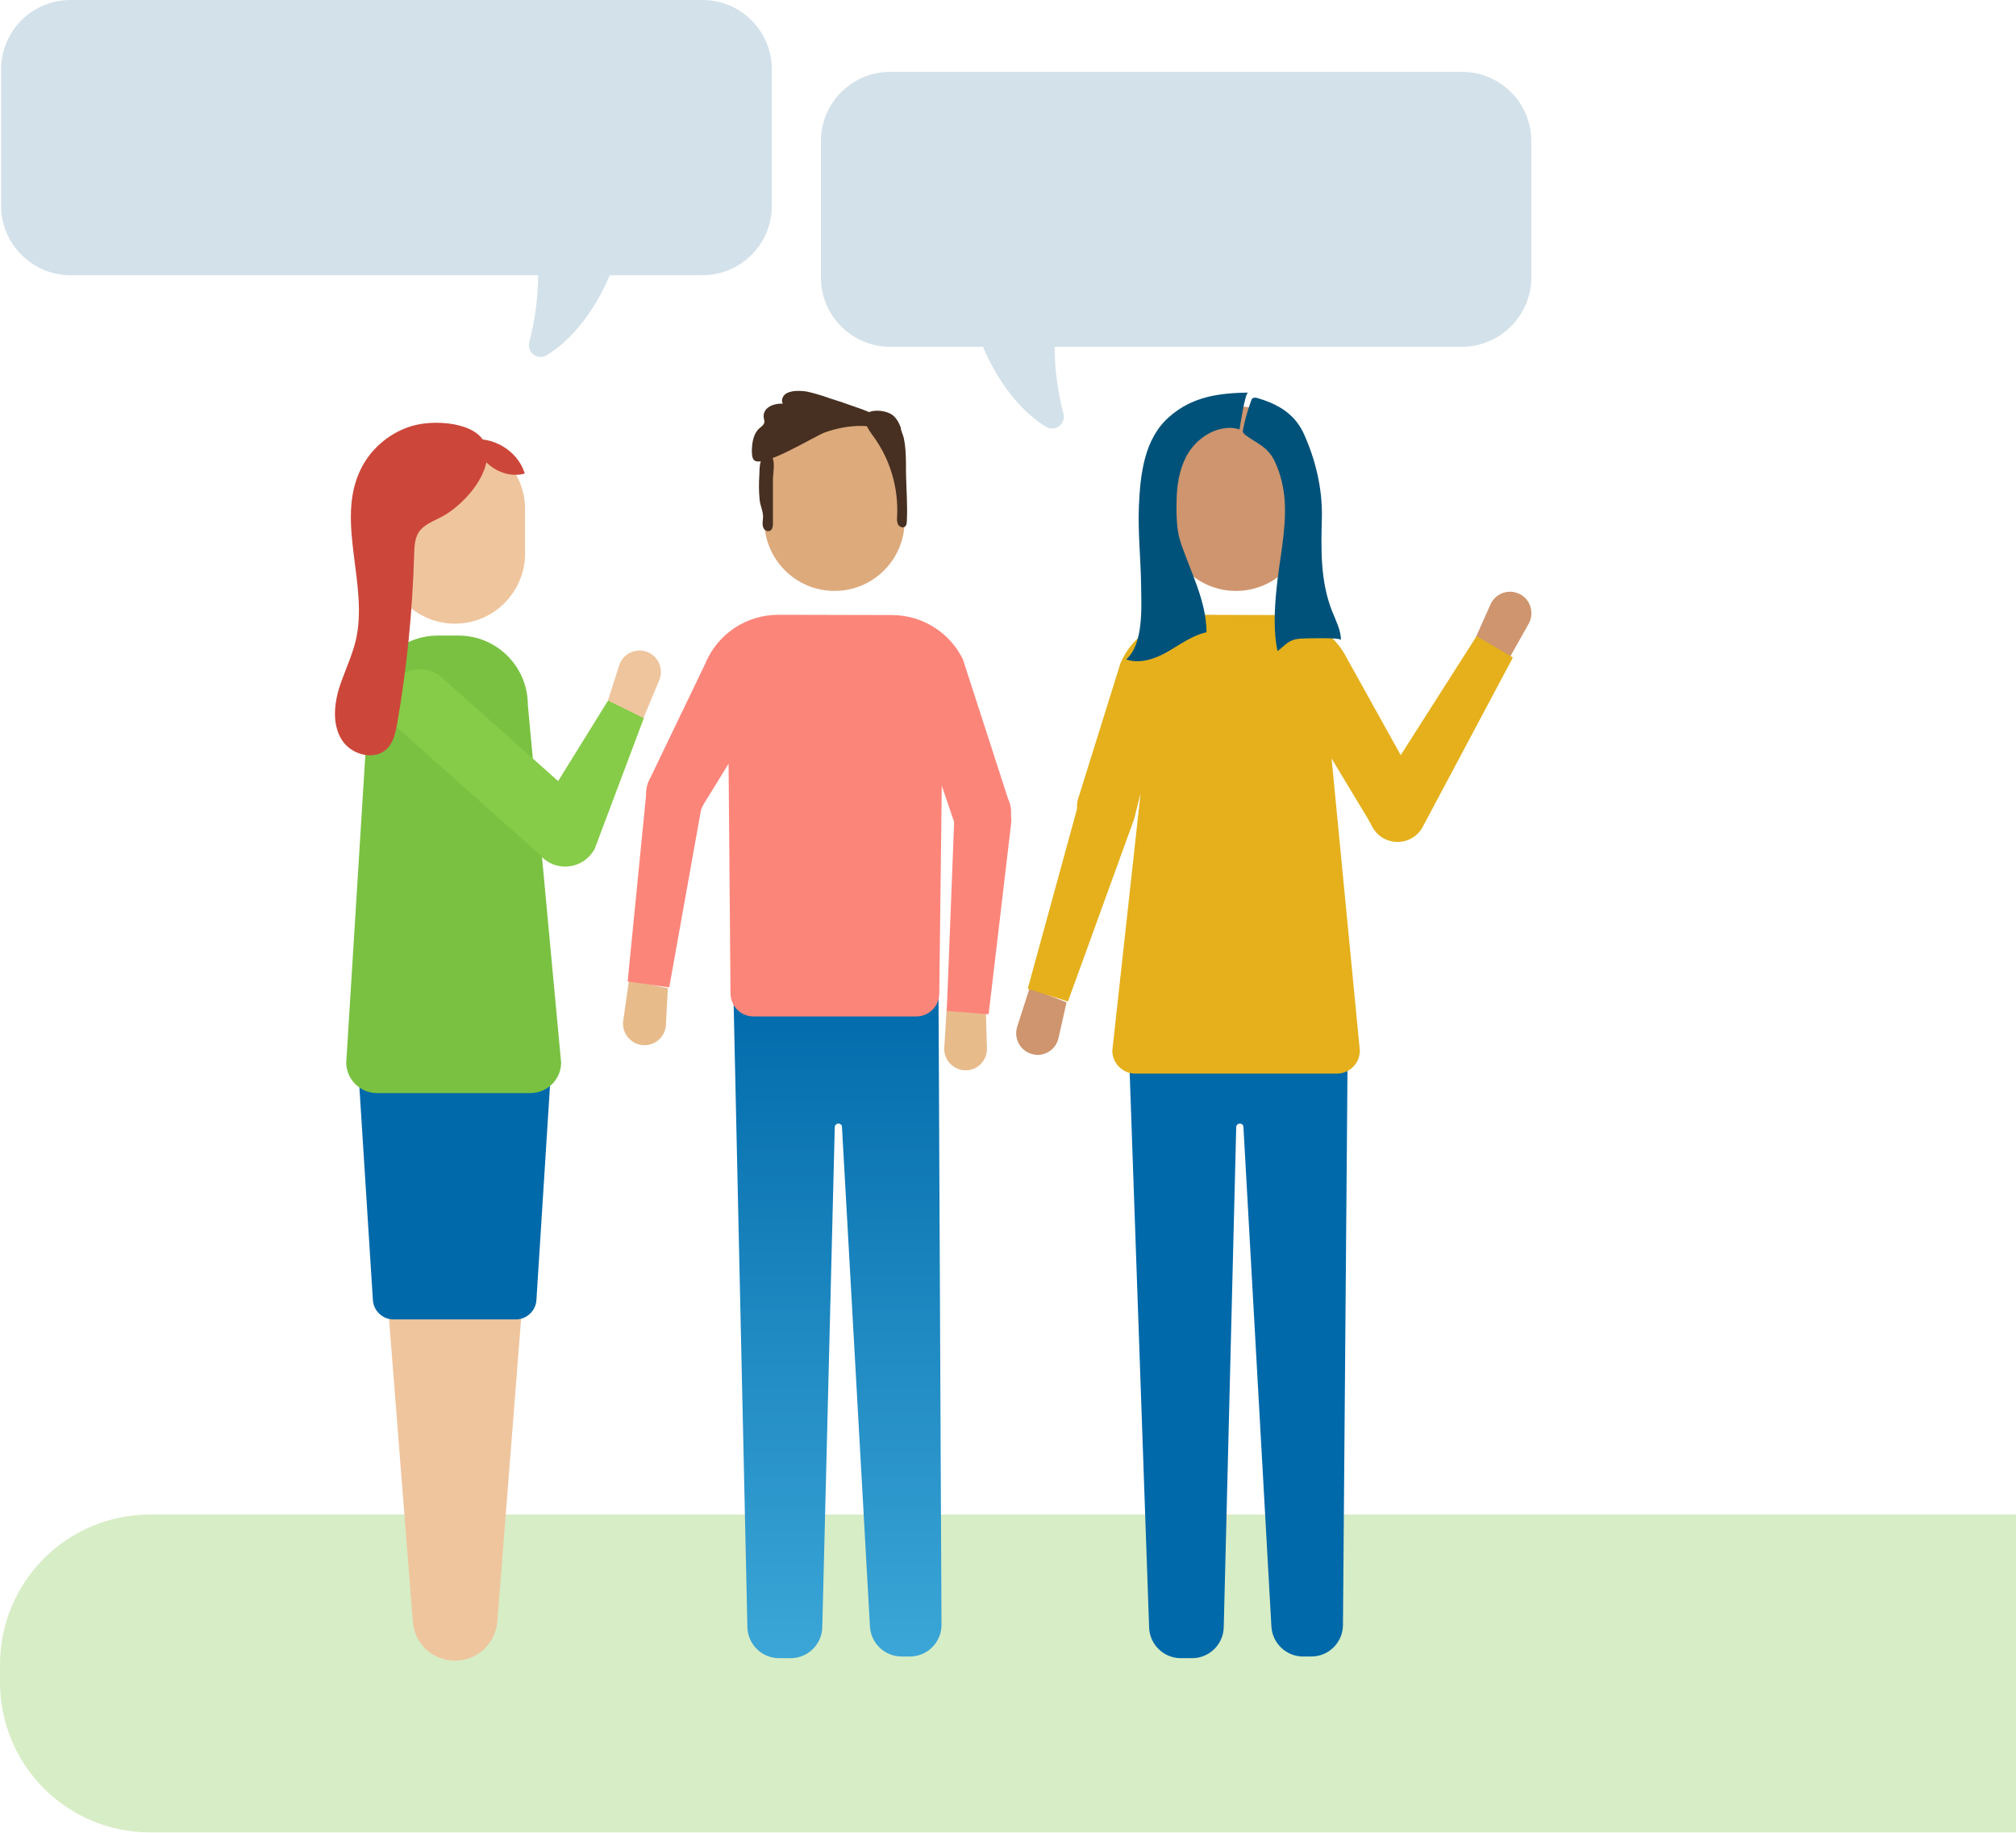 <svg width="607" height="552" viewBox="0 0 607 552" fill="none" xmlns="http://www.w3.org/2000/svg">
<path opacity="0.3" d="M795.1 551.7H45.2C20.2 551.7 0 531.5 0 506.5V501.2C0 476.2 20.2 456 45.2 456H795.1C820.1 456 840.3 476.2 840.3 501.2V506.5C840.3 531.5 820.1 551.7 795.1 551.7Z" fill="#7AC142"/>
<path d="M136.975 500C130.297 500 124.704 494.822 124.287 488.139L110.93 318.326C110.93 306.799 120.28 297.444 131.799 297.444H142.234C153.754 297.444 163.103 306.799 163.103 318.326L149.747 488.139C149.246 494.822 143.737 500 136.975 500Z" fill="#EFC59E"/>
<path d="M251.255 177.915C239.652 177.915 230.135 168.476 230.135 156.782V143.418C230.135 131.807 239.568 122.285 251.255 122.285C262.859 122.285 272.375 131.724 272.375 143.418V156.782C272.375 168.476 262.942 177.915 251.255 177.915Z" fill="#DDAA7C"/>
<path d="M263.944 248.079L220.452 209.322C216.278 205.647 215.944 199.215 219.617 195.038C223.29 190.862 229.718 190.528 233.892 194.203L277.384 232.96C281.557 236.636 281.891 243.067 278.218 247.244C274.545 251.337 268.118 251.754 263.944 248.079Z" fill="#FC857A"/>
<path d="M296.834 304.628L297.168 315.653C297.251 319.412 294.163 322.419 290.49 322.252C286.9 322.085 284.062 318.994 284.312 315.403L285.064 303.124L296.834 304.628Z" fill="#E8BB8B"/>
<path d="M201.085 297.528L200.501 308.553C200.334 312.312 196.995 315.069 193.322 314.651C189.733 314.233 187.145 310.892 187.646 307.301L189.399 295.105L201.085 297.528Z" fill="#E8BB8B"/>
<path d="M296.5 238.39C301.425 238.807 305.015 243.151 304.43 247.995L297.669 305.379L285.063 304.377L287.317 246.659C287.317 241.731 291.575 237.972 296.5 238.39Z" fill="#FC857A"/>
<path d="M204.341 230.287C209.183 230.955 212.522 235.549 211.687 240.394L201.503 297.277L188.981 295.523L194.658 238.055C195.075 233.127 199.499 229.619 204.341 230.287Z" fill="#FC857A"/>
<path d="M282.559 295.188L283.477 489.392C283.394 494.57 279.137 498.747 273.961 498.747H271.457C266.448 498.747 262.274 494.821 261.94 489.809L253.509 339.291C253.509 338.707 253.008 338.289 252.424 338.289C251.84 338.289 251.339 338.79 251.339 339.375L247.582 489.893C247.499 495.072 243.241 499.248 238.066 499.248H234.56C229.551 499.248 225.377 495.322 225.043 490.31L220.786 297.444L282.559 295.188Z" fill="url(#paint0_linear)"/>
<path d="M303.512 240.478L289.905 198.463C285.898 190.361 277.717 185.266 268.702 185.182L234.393 185.099C224.709 185.099 216.028 190.862 212.355 199.8L195.242 235.383C193.322 239.977 195.576 245.239 200.167 247.077C204.758 248.998 210.017 246.742 211.854 242.148L219.367 229.953L219.951 299.198C220.035 303.04 223.123 306.047 226.963 306.047H275.797C279.637 306.047 282.726 303.04 282.81 299.198L283.561 236.552L287.568 248.329C289.738 252.756 295.164 254.594 299.588 252.422C303.846 250.334 305.682 244.988 303.512 240.478Z" fill="#FC857A"/>
<path d="M372.13 177.915C360.527 177.915 351.01 168.476 351.01 156.782V143.418C351.01 131.807 360.443 122.285 372.13 122.285C383.733 122.285 393.25 131.724 393.25 143.418V156.782C393.25 168.476 383.817 177.915 372.13 177.915Z" fill="#CE956E"/>
<path d="M384.819 248.079L341.327 209.322C337.153 205.647 336.819 199.215 340.492 195.038C344.165 190.862 350.593 190.528 354.767 194.203L398.258 232.96C402.432 236.636 402.766 243.067 399.093 247.244C395.42 251.337 388.992 251.754 384.819 248.079Z" fill="#FC857A"/>
<path d="M444.254 192.115L448.762 182.008C450.265 178.583 454.355 177.163 457.694 178.917C460.866 180.588 462.035 184.597 460.282 187.771L454.272 198.463L444.254 192.115Z" fill="#CE956E"/>
<path d="M321.126 301.788L318.705 312.563C317.87 316.238 314.114 318.41 310.608 317.324C307.101 316.322 305.182 312.563 306.267 309.138L310.023 297.444L321.126 301.788Z" fill="#CE956E"/>
<path d="M416.457 252.339C412.199 249.833 410.864 244.404 413.535 240.227L444.588 191.53L455.524 197.962L428.394 248.914C426.14 253.258 420.714 254.761 416.457 252.339Z" fill="#E5B01C"/>
<path d="M335.734 236.051C340.409 237.554 342.913 242.65 341.244 247.244L321.543 301.537L309.439 297.695L324.715 241.981C326.051 237.22 331.059 234.547 335.734 236.051Z" fill="#E5B01C"/>
<path d="M405.938 295.188L404.352 489.392C404.269 494.57 400.011 498.747 394.836 498.747H392.331C387.323 498.747 383.149 494.821 382.815 489.809L374.384 339.291C374.384 338.707 373.883 338.289 373.299 338.289C372.714 338.289 372.213 338.79 372.213 339.375L368.457 489.893C368.374 495.072 364.116 499.248 358.941 499.248H355.518C350.509 499.248 346.336 495.322 346.002 490.31L339.24 297.444L405.938 295.188Z" fill="#0069AA"/>
<path d="M428.06 238.724L405.688 198.463C401.681 190.361 393.5 185.266 384.485 185.182L360.193 185.099C350.509 185.099 340.993 190.862 337.32 199.8L324.965 239.392C323.045 243.986 325.299 249.248 329.891 251.086C334.482 253.007 339.741 250.752 341.577 246.158L343.414 238.891L334.899 316.405C334.983 320.247 338.071 323.254 341.911 323.254H402.432C406.272 323.254 409.361 320.247 409.444 316.405L400.93 228.366L411.949 246.659C414.119 251.086 419.545 252.924 423.969 250.752C428.477 248.58 430.314 243.151 428.06 238.724Z" fill="#E5B01C"/>
<path d="M368.04 129.051C363.532 129.886 359.442 133.227 357.188 137.404C355.101 141.413 354.35 146.007 354.266 150.518C354.183 154.527 354.183 159.121 355.351 162.88C358.273 171.901 363.198 180.588 363.282 190.361C359.024 191.28 355.351 194.036 351.595 196.208C347.838 198.379 343.164 199.967 339.073 198.547C344.332 193.953 343.665 182.927 343.581 176.579C343.498 168.476 342.579 160.374 342.913 152.355C343.331 142.75 344.499 132.058 352.096 125.459C359.024 119.362 367.038 118.359 375.803 118.192C374.885 118.192 373.382 128.299 373.215 129.302C371.462 128.717 369.793 128.717 368.04 129.051Z" fill="#01527A"/>
<path d="M390.495 127.13C391.33 128.216 392.081 129.469 392.665 130.805C396.171 138.657 398.175 147.177 398.008 155.78C397.758 165.219 397.507 174.825 401.013 183.846C402.182 186.769 403.684 189.609 403.768 192.7C403.768 191.864 392.498 192.198 391.413 192.282C387.824 192.616 387.323 194.036 384.652 196.041C383.399 190.194 383.733 183.511 384.318 177.581C385.153 168.727 387.323 159.957 386.822 151.019C386.572 146.843 385.57 142.666 383.817 138.907C381.646 134.397 378.558 133.645 374.968 130.972C374.718 130.722 374.384 130.471 374.3 130.22C374.134 129.886 374.217 129.469 374.3 129.135C374.885 126.211 375.72 123.371 376.721 120.615C376.805 120.364 376.888 120.114 377.139 119.947C377.556 119.612 378.14 119.696 378.641 119.863C383.566 121.283 387.657 123.455 390.495 127.13Z" fill="#01527A"/>
<path d="M242.74 117.858C241.488 117.691 240.236 117.608 238.9 117.775C237.899 117.942 236.897 118.192 236.229 118.861C235.561 119.529 235.144 120.698 235.728 121.533C233.141 121.366 229.468 122.619 229.968 125.877C230.052 126.295 230.219 126.796 230.135 127.213C229.968 127.965 229.301 128.383 228.716 128.884C226.88 130.471 226.462 133.06 226.379 135.483C226.379 136.401 226.379 137.404 226.796 138.239C228.716 141.747 245.161 131.306 248.5 130.137C254.761 127.965 262.024 127.297 268.284 130.053C266.281 124.958 260.271 123.538 255.679 121.868C253.008 120.865 250.42 120.197 247.749 119.195C246.079 118.693 244.41 118.192 242.74 117.858Z" fill="#473021"/>
<path d="M230.72 159.79C231.054 159.957 231.471 159.957 231.889 159.79C232.64 159.372 232.723 158.37 232.723 157.534C232.723 153.107 232.723 148.68 232.723 144.17C232.723 142.499 234.142 135.733 230.386 137.237C228.549 137.989 228.716 141.33 228.633 142.917C228.466 145.423 228.466 147.929 228.716 150.434C228.883 152.439 229.969 154.193 229.718 156.198C229.635 157.033 229.468 157.952 229.802 158.787C229.969 159.288 230.302 159.622 230.72 159.79Z" fill="#473021"/>
<path d="M268.368 124.708C269.787 125.626 270.622 127.13 271.206 128.717C271.206 129.636 271.958 130.972 272.125 131.891C272.375 133.061 272.542 134.23 272.625 135.483C272.792 137.822 272.792 140.16 272.792 142.499C272.876 147.344 273.293 151.938 273.043 156.783C273.043 157.451 272.959 158.286 272.375 158.62C271.707 159.038 270.705 158.537 270.372 157.868C270.038 157.117 270.038 156.281 270.121 155.446C270.539 146.926 268.034 138.323 263.026 131.473C261.773 129.719 258.351 125.209 261.773 124.039C263.693 123.288 266.699 123.705 268.368 124.708Z" fill="#473021"/>
<path d="M155.257 397.26H118.527C115.187 397.26 112.433 394.671 112.266 391.33L107.591 317.574H166.192L161.517 391.33C161.35 394.671 158.596 397.26 155.257 397.26Z" fill="#0069AA"/>
<path d="M136.975 187.771C125.372 187.771 115.855 178.333 115.855 166.639V153.274C115.855 141.664 125.288 132.142 136.975 132.142C148.578 132.142 158.095 141.58 158.095 153.274V166.639C158.095 178.249 148.662 187.771 136.975 187.771Z" fill="#EFC59E"/>
<path d="M159.764 329.101H113.434C108.426 329.101 104.252 324.925 104.252 319.913L110.93 212.245C110.93 200.718 120.28 191.363 131.799 191.363H138.06C149.58 191.363 158.929 200.718 158.929 212.245L168.947 319.913C168.947 325.008 164.773 329.101 159.764 329.101Z" fill="#7AC142"/>
<path d="M163.187 257.935L119.695 219.178C115.521 215.503 115.187 209.071 118.86 204.894C122.533 200.718 128.961 200.384 133.135 204.059L176.627 242.816C180.8 246.492 181.134 252.923 177.461 257.1C173.788 261.276 167.361 261.61 163.187 257.935Z" fill="#86CC48"/>
<path d="M161.35 245.991L183.138 210.825L193.906 216.087L179.048 255.596C176.376 260.524 170.282 262.362 165.357 259.689C160.516 257.016 158.679 250.919 161.35 245.991Z" fill="#86CC48"/>
<path d="M183.054 210.909L186.394 200.384C187.562 196.792 191.402 194.955 194.908 196.291C198.247 197.628 199.917 201.47 198.498 204.811L193.74 216.171L183.054 210.909Z" fill="#EFC59E"/>
<path d="M125.121 127.965C117.942 129.72 111.682 134.815 108.509 141.497C100.996 157.2 111.097 176.078 107.09 192.95C105.838 198.046 103.417 202.807 101.915 207.818C100.496 212.83 100.162 218.677 103.083 223.021C106.005 227.364 112.934 229.118 116.607 225.359C118.527 223.355 119.111 220.515 119.612 217.758C122.534 200.886 124.203 183.846 124.704 166.723C124.787 164.551 124.871 162.296 125.956 160.458C127.459 157.952 130.464 156.95 132.968 155.613C139.146 152.356 147.326 143.585 146.658 135.901C145.907 127.297 131.966 126.295 125.121 127.965Z" fill="#CC473A"/>
<path d="M141.065 132.476C148.161 131.056 155.924 135.65 158.011 142.583C151.751 144.337 144.571 139.826 143.319 133.478" fill="#CC473A"/>
<path d="M440.2 104.41H268.034C256.514 104.41 247.165 95.055 247.165 83.528V42.516C247.165 30.989 256.514 21.634 268.034 21.634H440.2C451.72 21.634 461.069 30.989 461.069 42.516V83.528C461.069 95.055 451.637 104.41 440.2 104.41Z" fill="#D3E1EA"/>
<path d="M295.999 104.41C295.999 104.41 302.093 120.698 315.032 128.55C317.703 130.137 320.959 127.631 320.207 124.624C318.872 119.612 317.536 112.345 317.536 104.327H295.999V104.41Z" fill="#D3E1EA"/>
<path d="M21.2 82.86H211.52C223.04 82.86 232.39 73.505 232.39 61.978V20.882C232.39 9.355 223.04 0 211.52 0H21.2C9.68 0 0.331 9.355 0.331 20.882V61.978C0.331 73.421 9.68 82.86 21.2 82.86Z" fill="#D3E1EA"/>
<path d="M183.555 82.86C183.555 82.86 177.461 99.148 164.522 107C161.851 108.587 158.596 106.081 159.347 103.074C160.682 98.062 162.018 90.795 162.018 82.776H183.555V82.86Z" fill="#D3E1EA"/>
<defs>
<linearGradient id="paint0_linear" x1="252.175" y1="295.183" x2="252.175" y2="499.333" gradientUnits="userSpaceOnUse">
<stop stop-color="#0069AA"/>
<stop offset="1" stop-color="#3BA6D7"/>
</linearGradient>
</defs>
</svg>
